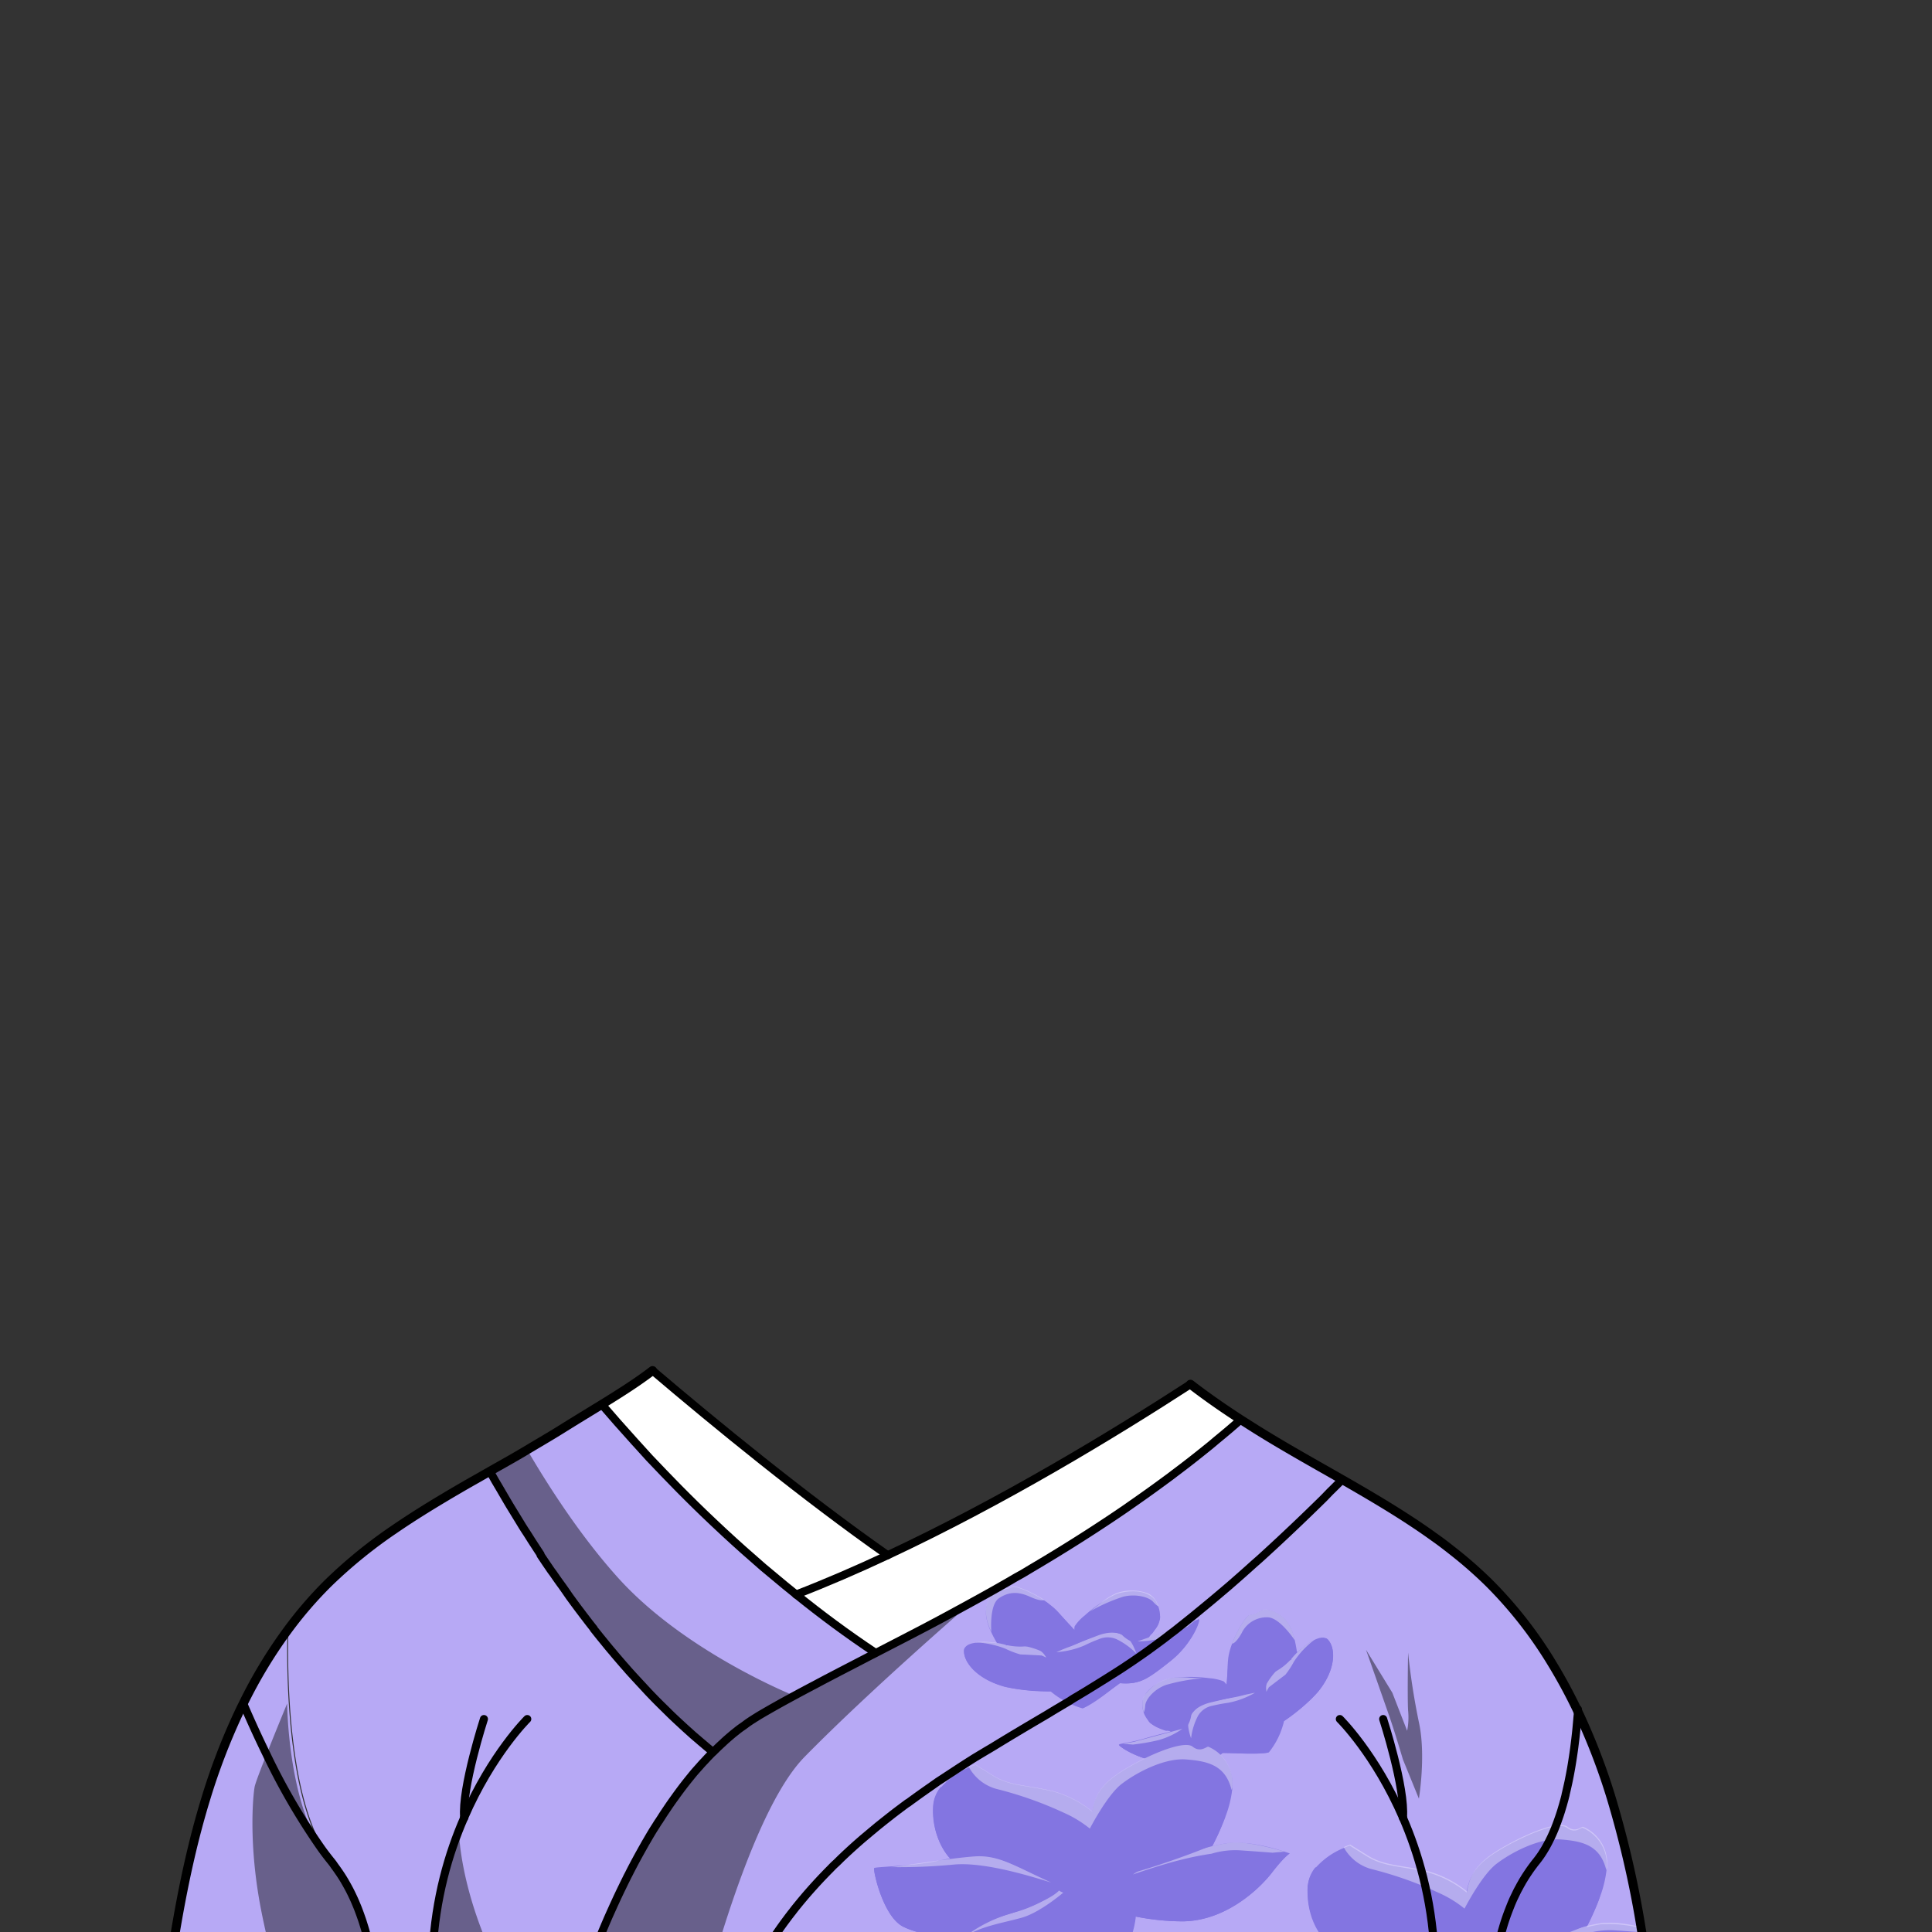 <svg xmlns="http://www.w3.org/2000/svg" viewBox="0 0 432 432">
  <rect x="0" y="0" width="432" height="432" fill="#333333" stroke="none"/>
  <defs>
    <style>.BUNTAI_TURTLE_OUTFIT_TURTLE_OUTFIT_27_cls-1{isolation:isolate;}.BUNTAI_TURTLE_OUTFIT_TURTLE_OUTFIT_27_cls-2,.BUNTAI_TURTLE_OUTFIT_TURTLE_OUTFIT_27_cls-6{fill:#fff;}.BUNTAI_TURTLE_OUTFIT_TURTLE_OUTFIT_27_cls-3{fill:#b7a9f5;}.BUNTAI_TURTLE_OUTFIT_TURTLE_OUTFIT_27_cls-4{opacity:0.64;}.BUNTAI_TURTLE_OUTFIT_TURTLE_OUTFIT_27_cls-5,.BUNTAI_TURTLE_OUTFIT_TURTLE_OUTFIT_27_cls-7{fill:#6557d6;}.BUNTAI_TURTLE_OUTFIT_TURTLE_OUTFIT_27_cls-6{opacity:0.51;}.BUNTAI_TURTLE_OUTFIT_TURTLE_OUTFIT_27_cls-7,.BUNTAI_TURTLE_OUTFIT_TURTLE_OUTFIT_27_cls-9{mix-blend-mode:multiply;}.BUNTAI_TURTLE_OUTFIT_TURTLE_OUTFIT_27_cls-10,.BUNTAI_TURTLE_OUTFIT_TURTLE_OUTFIT_27_cls-8{fill:none;stroke:#000;stroke-linecap:round;stroke-linejoin:round;}.BUNTAI_TURTLE_OUTFIT_TURTLE_OUTFIT_27_cls-8{stroke-width:1.8px;}.BUNTAI_TURTLE_OUTFIT_TURTLE_OUTFIT_27_cls-9{opacity:0.43;}.BUNTAI_TURTLE_OUTFIT_TURTLE_OUTFIT_27_cls-10{stroke-width:2px;}</style>
  </defs>
  <g class="BUNTAI_TURTLE_OUTFIT_TURTLE_OUTFIT_27_cls-1">
    <g id="outfit">
      <path class="BUNTAI_TURTLE_OUTFIT_TURTLE_OUTFIT_27_cls-2" d="M198.48,347.75c-6.8,3.19-13.67,6.16-20.48,8.8-1.67-1.34-3.32-2.69-4.93-4.05-.81-.67-1.61-1.35-2.4-2q-4.51-3.89-8.69-7.76l-1.42-1.33-1.16-1.09-2.1-2-1.86-1.81-1.82-1.8c-1.2-1.19-2.37-2.38-3.5-3.55-.57-.58-1.14-1.16-1.69-1.74l-1.64-1.72L145.2,326q-1.57-1.7-3-3.31l-.26-.28c-1.34-1.48-2.63-2.92-3.85-4.31s-2.38-2.74-3.48-4c4.24-2.62,8-5,11.36-7.58C159.92,318.36,179.8,334.66,198.48,347.75Z" />
      <path class="BUNTAI_TURTLE_OUTFIT_TURTLE_OUTFIT_27_cls-2" d="M277.31,317.35h0l-1,.88-1.49,1.28q-1.43,1.2-2.85,2.37c-.68.56-1.35,1.12-2,1.66q-3.65,3-7.34,5.72c-.68.52-1.37,1-2.06,1.54-3,2.25-6.08,4.41-9.12,6.5l-1.93,1.31q-4.26,2.86-8.48,5.53c-.89.57-1.78,1.12-2.66,1.67q-3.86,2.4-7.65,4.63l-2,1.2-1,.56c-.84.49-1.68,1-2.52,1.45l-2.59,1.48c-1.28.72-2.55,1.43-3.81,2.12l-2.34,1.29-2.32,1.26c-3.08,1.68-6.11,3.28-9.07,4.84l-3.28,1.7-1.14.59-1.82,1-2.9,1.5-.22.12h0c-6.19-4.12-12.09-8.49-17.66-13,6.81-2.64,13.68-5.61,20.48-8.8,25.78-12.06,50.64-27.16,67.7-38.23C269.59,312.15,273.33,314.76,277.31,317.35Z" />
      <path class="BUNTAI_TURTLE_OUTFIT_TURTLE_OUTFIT_27_cls-3" d="M90.7,463.93H35.61v-7.31c2.5-18.41,5-36.92,10.48-54.67a143.37,143.37,0,0,1,7.12-18.6c.38-.82.77-1.63,1.18-2.44a107.1,107.1,0,0,1,9.86-16.32c-.08,4.07-.07,9.8.31,16.06.06.91.12,1.84.2,2.78.18,2.35.42,4.75.74,7.14.33,2.58.75,5.15,1.26,7.65.28,1.3.57,2.58.9,3.83.21.81.43,1.61.67,2.39.34,1.12.7,2.2,1.09,3.25a37.53,37.53,0,0,0,1.74,4c.43.84.88,1.63,1.35,2.39A24.31,24.31,0,0,0,74,416.21c.26.32.51.64.74,1l.59.81.52.75c.39.57.76,1.14,1.1,1.72a2.75,2.75,0,0,1,.17.29l.27.47a1.71,1.71,0,0,1,.13.23c.18.31.34.62.51.93s.29.56.43.84.27.55.4.83.25.53.37.8.23.52.34.79.33.78.48,1.17.4,1.05.58,1.57c.12.34.24.68.35,1s.29.91.43,1.36l.33,1.13c.19.66.36,1.33.53,2s.31,1.26.45,1.89.33,1.43.47,2.15.26,1.28.38,1.92a0,0,0,0,1,0,0c0,.14.05.29.08.44.26,1.32.49,2.63.73,3.93.16.91.33,1.82.5,2.71.29,1.55.59,3.08.94,4.57.08.38.17.76.27,1.13l.15.61c.08.31.16.62.25.92.12.46.25.91.39,1.36s.26.87.41,1.29.38,1.11.6,1.66c.09.25.19.5.3.74l.12.28c.07.18.15.36.23.53h0a.05.05,0,0,0,0,0,.3.3,0,0,0,0,.1c.15.34.31.68.48,1,.07.14.14.29.22.43s.24.44.37.66a1,1,0,0,0,.14.24,1.68,1.68,0,0,0,.2.34s0,0,0,0a.3.3,0,0,0,.06.11l.18.3c.06.1.13.19.2.29h0a.41.41,0,0,0,0,.09s0,0,0,0l.08.13,0,.06h0Z" />
      <path class="BUNTAI_TURTLE_OUTFIT_TURTLE_OUTFIT_27_cls-3" d="M159.42,391.7a.08.08,0,0,1,0,0c-.33.33-.65.67-1,1s-.68.71-1,1.07-.66.73-1,1.1l-1,1.12c-.32.37-.64.76-.95,1.15-1.26,1.53-2.48,3.14-3.64,4.77-.56.77-1.1,1.54-1.62,2.32a1.63,1.63,0,0,0-.11.17q-.71,1-1.38,2.1a4.08,4.08,0,0,0-.28.44c-.23.35-.45.69-.66,1l-.64,1c-.49.81-1,1.63-1.45,2.44-.24.4-.48.81-.7,1.22a2.53,2.53,0,0,0-.13.22,1,1,0,0,1-.08.14c-.07.14-.15.27-.23.41l-.73,1.31-.71,1.33c-.47.88-.93,1.75-1.38,2.63l-.18.35c-.18.34-.35.69-.52,1s-.46.92-.68,1.38-.39.78-.57,1.17l-.71,1.49-.61,1.33c-.2.43-.4.87-.59,1.3-.4.88-.78,1.73-1.15,2.58-.18.43-.37.85-.54,1.27l-.46,1.08c-.15.36-.29.71-.44,1.06-.39.94-.76,1.86-1.12,2.77-.17.43-.34.85-.5,1.27-.33.84-.64,1.66-.94,2.46-.15.39-.3.79-.43,1.16h0q-.22.58-.42,1.14c-.14.37-.27.74-.4,1.1s-.26.72-.38,1.07a1.86,1.86,0,0,1-.1.25l-.28.84c-.09.25-.18.5-.26.75-.25.75-.48,1.45-.71,2.12-.08.23-.16.46-.23.69l-.32,1a2.25,2.25,0,0,0-.08.24l-.32,1c0,.16-.09.32-.14.47s0,.14-.07.2,0,.08,0,.12,0,.05,0,.07l0,.07c-.18.58-.33,1.09-.46,1.53l-.09.29-.43,1.53-.41,1.91s0,0,0,.06,0,.07,0,.11l-.73,3.39-.72,3.31a.25.25,0,0,0,0,.08.09.09,0,0,0,0,.05v0h-34l0-.06-.08-.13s0,0,0,0a.41.41,0,0,1,0-.09h0c-.07-.1-.14-.19-.2-.29a1.82,1.82,0,0,1-.15-.27l0,0a.3.3,0,0,1-.06-.11s0,0,0,0a3.79,3.79,0,0,1-.2-.34c0-.08-.1-.16-.14-.24s-.25-.44-.37-.66-.15-.29-.22-.43c-.17-.33-.33-.67-.48-1l-.07-.15h0c-.08-.17-.16-.35-.23-.53l-.12-.28c-.11-.24-.21-.49-.3-.74-.22-.55-.42-1.1-.6-1.66-.08-.22-.15-.45-.22-.68s-.13-.41-.19-.61c-.14-.45-.27-.9-.39-1.36-.09-.3-.17-.61-.25-.92l-.15-.61c-.1-.37-.19-.75-.27-1.13-.35-1.49-.65-3-.94-4.57-.17-.89-.34-1.8-.5-2.71-.24-1.3-.47-2.61-.73-3.93,0-.15-.05-.3-.08-.44a0,0,0,0,0,0,0c-.12-.64-.25-1.28-.38-1.92s-.3-1.43-.47-2.15-.29-1.26-.45-1.89-.34-1.33-.53-2l-.33-1.13c-.14-.45-.28-.91-.43-1.36s-.23-.68-.35-1c-.18-.52-.38-1.05-.58-1.57s-.31-.78-.48-1.17-.22-.53-.34-.79-.24-.53-.37-.8-.26-.55-.4-.83-.28-.56-.43-.84-.33-.62-.51-.93a1.71,1.71,0,0,0-.13-.23l-.27-.47a2.75,2.75,0,0,0-.17-.29c-.34-.58-.71-1.15-1.1-1.72l-.52-.75c-.18-.27-.38-.54-.59-.81s-.48-.64-.74-1a24.31,24.31,0,0,1-1.51-2.12c-.47-.76-.92-1.55-1.35-2.39-.32-.62-.62-1.28-.91-1.94s-.57-1.36-.83-2.07c-.39-1.05-.75-2.13-1.09-3.25-.24-.78-.46-1.58-.67-2.39-.33-1.25-.62-2.53-.9-3.83-.51-2.5-.93-5.07-1.26-7.65-.32-2.39-.56-4.79-.74-7.14-.08-.94-.14-1.87-.2-2.78-.38-6.26-.39-12-.31-16.06A89,89,0,0,1,73.37,354,107.93,107.93,0,0,1,88.26,341.9c3.38-2.32,6.86-4.5,10.39-6.62q3.76-2.26,7.6-4.43l3.3-1.88c.38.69.77,1.39,1.18,2.11l1,1.69c.72,1.24,1.47,2.53,2.25,3.84l2,3.27c.51.83,1,1.66,1.56,2.5s1.07,1.69,1.63,2.55,1.11,1.71,1.69,2.58c0,0,0,.05,0,.08a.18.18,0,0,1,0,.07l.06.09.09.14c.55.82,1.11,1.66,1.68,2.48.31.47.63.93,1,1.41.64.93,1.3,1.88,2,2.82.33.47.67.95,1,1.43l1,1.42c.77,1.06,1.56,2.13,2.38,3.2.27.37.55.73.84,1.1.59.79,1.21,1.58,1.84,2.37a.23.23,0,0,0,0,.07l1.49,1.87.92,1.12c.45.56.91,1.12,1.37,1.67l.43.5c.47.57.95,1.14,1.43,1.69a.64.64,0,0,0,.13.15c.44.52.9,1.05,1.36,1.56l.62.72c1.47,1.64,3,3.26,4.47,4.86.57.59,1.13,1.18,1.71,1.77l1,1,1.73,1.7.36.36c.7.68,1.41,1.35,2.12,2l.28.26c.6.56,1.21,1.12,1.83,1.67l1,.9,1.17,1c.35.3.69.6,1.05.89C158,390.52,158.7,391.11,159.42,391.7Z" />
      <path class="BUNTAI_TURTLE_OUTFIT_TURTLE_OUTFIT_27_cls-3" d="M195.67,369.52l-1,.5c-1.21.64-2.44,1.27-3.67,1.91l-3.23,1.67-3.14,1.64-1.53.81c-1,.53-2,1.06-3,1.59l-1.46.78c-.86.46-1.71.91-2.53,1.37q-3.12,1.71-5.94,3.36l-1.15.71q-.28.17-.57.36h0c-.33.2-.65.43-1,.65l-.17.11c-.43.3-.87.61-1.29.94s-.9.67-1.33,1a3.65,3.65,0,0,0-.31.24.08.08,0,0,0,0,0c-.24.19-.48.38-.71.58l-.27.23c-.21.18-.43.36-.65.56l-.48.42-.17.16-.15.13-.1.09h0l-.24.23-.08.07c-.65.59-1.29,1.21-1.93,1.85h0l-.13.12c-.72-.59-1.44-1.18-2.14-1.79-.36-.29-.7-.59-1.05-.89l-1.17-1-1-.9c-.62-.55-1.23-1.11-1.83-1.67l-.28-.26c-.71-.67-1.42-1.34-2.12-2l-.36-.36-1.73-1.7-1-1c-.58-.59-1.14-1.18-1.71-1.77-1.52-1.6-3-3.22-4.47-4.86l-.62-.72c-.46-.51-.92-1-1.36-1.56a.64.64,0,0,1-.13-.15c-.48-.55-1-1.12-1.43-1.69l-.43-.5c-.46-.55-.92-1.11-1.37-1.67l-.92-1.12-1.49-1.87a.23.23,0,0,1,0-.07c-.62-.79-1.24-1.58-1.84-2.37-.29-.37-.57-.73-.84-1.1-.82-1.07-1.61-2.14-2.38-3.2l-1-1.42c-.35-.48-.69-1-1-1.43-.68-.94-1.34-1.89-2-2.82-.33-.48-.65-.94-1-1.41-.57-.82-1.13-1.66-1.68-2.48l-.09-.14-.06-.09a.18.18,0,0,0,0-.07s0,0,0-.08c-.58-.87-1.14-1.73-1.69-2.58s-1.1-1.71-1.63-2.55-1-1.67-1.56-2.5l-2-3.27c-.78-1.31-1.53-2.6-2.25-3.84l-1-1.69c-.41-.72-.8-1.42-1.18-2.11l.17-.1c2.68-1.52,5.35-3,8-4.59s5.3-3.12,7.89-4.74c3.2-2,6.17-3.8,8.94-5.5q1.65,1.93,3.48,4t3.85,4.31l.26.28c1,1.08,2,2.18,3,3.31.51.55,1,1.12,1.59,1.69s1.07,1.14,1.64,1.72,1.11,1.16,1.69,1.74c1.13,1.17,2.3,2.36,3.5,3.55.6.6,1.2,1.2,1.82,1.8l1.86,1.81,2.1,2,1.16,1.09,1.42,1.33q4.17,3.87,8.69,7.76c.79.68,1.59,1.36,2.4,2,1.61,1.36,3.26,2.71,4.93,4.05,5.57,4.47,11.47,8.84,17.66,13Z" />
      <path class="BUNTAI_TURTLE_OUTFIT_TURTLE_OUTFIT_27_cls-3" d="M300.12,330.85l-1.06,1.06c-.53.53-1.07,1.07-1.62,1.6L296,335c-4.22,4.15-8.76,8.49-13.49,12.8-.65.6-1.31,1.19-2,1.78-1.91,1.73-3.86,3.45-5.81,5.14l-2.36,2c-1.48,1.26-3,2.5-4.46,3.7-.58.48-1.15.95-1.73,1.41s-1.41,1.14-2.12,1.69l-.25.2h0c-.61.49-1.23,1-1.85,1.44l-.71.53,0,0c-.93.72-1.85,1.41-2.77,2.08l-1.85,1.35c-.92.66-1.84,1.3-2.75,1.92-.69.48-1.37.94-2.06,1.39h0l-.94.63q-1.89,1.22-3.86,2.45t-4,2.48h0a0,0,0,0,1,0,0h0l-1.16.7-1.16.7h0c-.53.3-1.06.63-1.6,1l-.26.15-1.42.84c-.47.29-.95.57-1.43.85l-.51.31-1.65,1c-3.88,2.28-7.86,4.64-11.88,7.11l-1.69,1L218,393q-2.26,1.42-4.53,2.91l-2.21,1.45-1.53,1L208,399.58q-2.53,1.74-5,3.58l-.06,0c-1.13.82-2.24,1.67-3.35,2.52-.55.42-1.1.86-1.65,1.3l-1.64,1.31-1.61,1.34c-.54.45-1.08.9-1.61,1.37l-.14.12q-2.32,2-4.55,4.12c-.51.48-1,1-1.51,1.46s-.76.74-1.13,1.12c-.75.75-1.48,1.51-2.2,2.27-.36.39-.73.78-1.08,1.17q-1.44,1.57-2.82,3.21c-.45.53-.89,1.07-1.33,1.61s-.76.95-1.12,1.43c-.15.18-.3.36-.43.55-.3.37-.58.76-.87,1.15l-.28.37c-.4.53-.79,1.07-1.16,1.61s-.81,1.18-1.21,1.77-.79,1.19-1.17,1.79-.77,1.22-1.14,1.84-.72,1.21-1.06,1.82a.54.54,0,0,0-.1.16c-.31.55-.62,1.11-.92,1.67a2.19,2.19,0,0,0-.16.3c-.25.45-.49.91-.71,1.36-.13.25-.26.5-.38.75-.24.47-.48.94-.69,1.42a2.39,2.39,0,0,0-.13.28c-.31.64-.61,1.29-.89,2-.66,1.49-1.28,3-1.84,4.55-.2.5-.37,1-.55,1.5l-.24.71c-.18.5-.35,1-.51,1.53s-.35,1.1-.5,1.66c-.13.39-.25.79-.36,1.19s-.24.88-.35,1.32c-.07.23-.13.46-.19.7-.12.48-.24,1-.35,1.46-.23,1-.45,2-.65,3H124.65v0a.09.09,0,0,1,0-.05.25.25,0,0,1,0-.08l.72-3.31.73-3.39s0-.07,0-.11,0,0,0-.06l.41-1.91.43-1.53.09-.29c.13-.44.28-1,.46-1.53l0-.07a.25.25,0,0,1,0-.07l0-.12c0-.06.05-.13.07-.2s.1-.31.14-.47l.32-1a2.25,2.25,0,0,1,.08-.24l.32-1c.07-.23.15-.46.23-.69s.14-.45.22-.68c.16-.46.32-.94.49-1.44.08-.25.17-.5.26-.75L130,444l.48-1.32c.13-.36.26-.73.4-1.1s.27-.75.42-1.14h0c.13-.37.28-.77.43-1.16.3-.8.61-1.62.94-2.46.16-.42.33-.84.5-1.27.36-.91.73-1.83,1.12-2.77.15-.35.29-.7.44-1.06l.46-1.08c.17-.42.36-.84.54-1.27.37-.85.75-1.7,1.15-2.58.19-.43.39-.87.59-1.3l.61-1.33.71-1.49c.19-.39.38-.77.57-1.17s.45-.92.68-1.38c.11-.23.22-.46.34-.69l.18-.34.18-.35c.28-.55.56-1.1.85-1.65.4-.77.82-1.54,1.24-2.31l.73-1.31c.08-.14.16-.27.23-.41a1,1,0,0,0,.08-.14,2.53,2.53,0,0,0,.13-.22c.22-.41.46-.82.7-1.22.47-.81,1-1.63,1.45-2.44l.64-1c.21-.35.43-.69.66-1a4.08,4.08,0,0,1,.28-.44q.67-1.07,1.38-2.1a1.63,1.63,0,0,1,.11-.17c.52-.78,1.06-1.55,1.62-2.32,1.16-1.63,2.38-3.24,3.64-4.77.31-.39.63-.78.95-1.15l1-1.12c.32-.37.65-.74,1-1.1s.66-.72,1-1.07.64-.68,1-1a.08.08,0,0,0,0,0l.13-.12h0c.64-.64,1.28-1.26,1.93-1.85l.08-.07.24-.23.1-.1.15-.13.17-.16.48-.42c.22-.2.44-.38.65-.56l.27-.23c.23-.2.47-.39.71-.58a.08.08,0,0,1,0,0,3.65,3.65,0,0,1,.31-.24c.43-.36.88-.7,1.33-1s.86-.63,1.29-.94l.17-.11c.33-.22.65-.45,1-.65h0q.28-.2.57-.36l1.15-.71q2.82-1.65,5.94-3.36l2.53-1.37,1.46-.78c1-.53,2-1.06,3-1.59l1.53-.81,3.14-1.64,3.23-1.67c1.23-.64,2.46-1.27,3.67-1.91l1-.5.22-.12,2.9-1.5,1.82-1,1.14-.59,3.28-1.7c3-1.56,6-3.16,9.07-4.84l2.32-1.26,2.34-1.29c1.26-.69,2.53-1.4,3.81-2.12l2.59-1.48c.84-.47,1.68-1,2.52-1.45l1-.56,2-1.2q3.8-2.24,7.65-4.63c.88-.55,1.77-1.1,2.66-1.67q4.23-2.67,8.48-5.53l1.93-1.31c3-2.09,6.09-4.25,9.12-6.5.69-.51,1.38-1,2.06-1.54q3.69-2.76,7.34-5.72c.68-.54,1.35-1.1,2-1.66q1.43-1.17,2.85-2.37l1.49-1.28,1-.88,3.43,2.18C287.06,323.49,293.62,327.14,300.12,330.85Z" />
      <path class="BUNTAI_TURTLE_OUTFIT_TURTLE_OUTFIT_27_cls-3" d="M370.87,463.93H326.79c.25-.37.48-.75.71-1.14a7.69,7.69,0,0,0,.39-.69c.1-.16.18-.32.27-.49l.15-.29c.19-.37.37-.74.54-1.12s.32-.71.46-1.07.2-.49.29-.73c.24-.61.46-1.22.66-1.85.12-.33.23-.67.32-1s.19-.62.28-.94.18-.61.25-.93c.19-.66.35-1.34.5-2s.31-1.36.45-2c.29-1.38.56-2.79.82-4.22,0,0,0-.08,0-.12s.07-.39.11-.58c.07-.41.14-.82.22-1.23.36-2,.73-4,1.16-6.07.13-.62.27-1.24.41-1.85s.23-1,.35-1.46.25-1,.38-1.45.19-.72.3-1.08c.36-1.27.77-2.54,1.24-3.8h0q.35-1,.75-1.92c.07-.18.15-.35.22-.52l0,0q.18-.44.39-.87c.22-.48.45-1,.7-1.45s.41-.78.62-1.16.25-.47.39-.7.3-.54.47-.8c.33-.56.69-1.11,1.06-1.65s.76-1.09,1.17-1.63c.19-.26.39-.51.6-.77.43-.54.85-1.11,1.25-1.72.18-.28.37-.58.55-.88s.34-.57.5-.87.39-.71.57-1.08l.06-.12.06-.13c.13-.26.26-.51.38-.78.37-.79.72-1.62,1.05-2.47.21-.54.41-1.09.6-1.66s.34-1,.5-1.51c.11-.35.22-.71.32-1.07s.16-.53.23-.81c.17-.58.32-1.16.47-1.76a.64.64,0,0,0,0-.07c.14-.57.28-1.15.4-1.73s.2-.88.29-1.33c.15-.72.29-1.43.42-2.16l.15-.83c.1-.59.2-1.19.29-1.79.14-.89.27-1.78.39-2.68l.24-1.93c.09-.8.18-1.6.26-2.41s.15-1.57.21-2.35c0-.43.07-.87.1-1.31a1.09,1.09,0,0,0,0-.18,2.8,2.8,0,0,0,0-.4c0,.14,0,.28,0,.41A143.3,143.3,0,0,1,360.27,402a228.61,228.61,0,0,1,6.66,28.83.07.07,0,0,1,0,.05l.21,1.24c0,.2.07.41.11.61l.69,4.25h0q.42,2.76.83,5.53c.69,4.71,1.33,9.44,2,14.15Z" />
      <path class="BUNTAI_TURTLE_OUTFIT_TURTLE_OUTFIT_27_cls-3" d="M352.82,382.18c0,.14,0,.28,0,.41s0,.12,0,.17c0,.44-.06.88-.1,1.31-.06.78-.14,1.57-.21,2.35s-.17,1.61-.26,2.41l-.24,1.93c-.12.9-.25,1.79-.39,2.68-.09.6-.19,1.2-.29,1.79l-.15.83c-.05.28-.1.55-.16.82-.08.45-.17.9-.26,1.34s-.19.89-.29,1.33-.27,1.16-.4,1.73a.64.64,0,0,1,0,.07c-.15.59-.31,1.18-.47,1.76-.07.28-.15.55-.23.81s-.21.72-.32,1.07c-.16.51-.33,1-.5,1.51s-.39,1.12-.6,1.66c-.33.85-.68,1.68-1.05,2.47-.11.26-.24.52-.36.77h0l-.08.13-.06.12q-.27.55-.57,1.08c-.16.3-.33.59-.5.87s-.37.6-.55.88c-.4.61-.82,1.18-1.25,1.72-.21.26-.41.51-.6.77-.41.54-.8,1.08-1.17,1.63s-.73,1.09-1.06,1.65c-.17.26-.32.53-.47.8s-.27.46-.39.7-.42.77-.62,1.16-.48,1-.7,1.45q-.21.44-.39.87l0,0c-.07.17-.15.34-.22.52q-.4,1-.75,1.92h0c-.47,1.26-.88,2.53-1.24,3.8q-.16.54-.3,1.08c-.13.48-.26,1-.38,1.45s-.24,1-.35,1.46-.29,1.24-.41,1.85c-.43,2-.8,4.07-1.16,6.07l-.15.78c0,.15-.05.3-.08.45s-.07.39-.11.58,0,.09,0,.12c-.26,1.42-.53,2.83-.81,4.22-.14.69-.29,1.37-.45,2s-.33,1.35-.5,2c-.07.32-.16.62-.25.93s-.18.63-.28.94-.2.68-.32,1c-.2.63-.42,1.24-.66,1.85-.09.24-.19.49-.29.73s-.3.72-.46,1.07l-.3.64-.24.48-.15.29c-.09.17-.17.33-.27.49a7.69,7.69,0,0,1-.39.69c-.23.39-.46.77-.71,1.14H160.3c.2-1,.42-2,.65-3,.11-.49.23-1,.35-1.46.06-.24.12-.47.19-.7.11-.44.23-.88.35-1.32s.23-.8.36-1.19c.15-.56.32-1.11.5-1.66s.33-1,.51-1.53l.24-.71c.18-.5.35-1,.55-1.5.56-1.54,1.18-3.06,1.84-4.55.29-.66.58-1.31.89-2a2.39,2.39,0,0,1,.13-.28c.22-.48.46-.95.69-1.42.12-.25.25-.5.38-.75.23-.45.46-.91.71-1.36a2.19,2.19,0,0,1,.16-.3c.3-.56.61-1.12.92-1.67a.86.86,0,0,1,.1-.16c.34-.61.69-1.22,1.06-1.82s.75-1.23,1.14-1.84.77-1.2,1.17-1.79.8-1.19,1.21-1.77.77-1.08,1.16-1.61l.28-.37c.29-.39.57-.78.87-1.15.13-.19.28-.37.43-.55.36-.48.74-.95,1.12-1.43s.88-1.08,1.33-1.61q1.38-1.63,2.82-3.21c.35-.39.72-.78,1.08-1.17.72-.76,1.45-1.52,2.2-2.27.37-.38.75-.75,1.13-1.12s1-1,1.51-1.46q2.22-2.12,4.55-4.12l.14-.12,1.61-1.37,1.61-1.34,1.64-1.31,1.65-1.3c1.11-.85,2.23-1.69,3.35-2.52l.06,0q2.49-1.83,5-3.58l1.71-1.18,1.53-1,2.21-1.45q2.27-1.49,4.53-2.91l2.11-1.32,1.69-1c4-2.47,8-4.83,11.88-7.11l1.65-1,.51-.31c.48-.28,1-.56,1.43-.85l1.42-.84.26-.15c.54-.32,1.07-.65,1.6-1h0l1.16-.7,1.16-.7h0a0,0,0,0,0,0,0h0q2.06-1.25,4-2.48t3.86-2.45l.94-.63h0c.69-.45,1.37-.91,2.06-1.39.91-.62,1.83-1.26,2.75-1.92l1.85-1.35c.92-.67,1.84-1.36,2.77-2.08l0,0h0l0,0c.21-.18.43-.35.65-.51.62-.47,1.24-.95,1.85-1.44h0l.25-.2c.71-.55,1.42-1.12,2.12-1.69s1.15-.92,1.73-1.41c1.5-1.2,3-2.44,4.46-3.7l2.36-2c1.95-1.69,3.9-3.41,5.81-5.14.66-.59,1.32-1.18,2-1.78,4.73-4.31,9.27-8.65,13.49-12.8l1.49-1.48c.55-.53,1.09-1.07,1.62-1.6l1.06-1.06c5.35,3.07,10.67,6.18,15.77,9.56q2.16,1.43,4.28,2.94l.81.58c1.31.94,2.59,1.91,3.86,2.92A95.08,95.08,0,0,1,333,354a94.09,94.09,0,0,1,13.94,17.73,116.47,116.47,0,0,1,5.86,10.84A2.8,2.8,0,0,0,352.82,382.18Z" />
      <g class="BUNTAI_TURTLE_OUTFIT_TURTLE_OUTFIT_27_cls-4">
        <path class="BUNTAI_TURTLE_OUTFIT_TURTLE_OUTFIT_27_cls-5" d="M261.8,371.35c-4.83,3.87-6.29,4.66-8.78,5a12.3,12.3,0,0,1-2.79,0c-1.32,1.13-5.32,4.44-8.14,5.66a19.33,19.33,0,0,1-7.15-3.8,46.15,46.15,0,0,1-10.13-1c-6.25-1.64-9.41-5.5-9.24-8.16a1.54,1.54,0,0,1,.14-.53c1-2,6.95-1.1,6.95-1.1l.25-.07c-.38-.64-.83-1.46-1.24-2.34a11.46,11.46,0,0,1-1.23-4.22c-.06-3.06,2-5.27,3.18-5.37a5.42,5.42,0,0,0,2.66-.57c.53-.33,4.14,1,7.19,3,.47.31.93.63,1.36,1a12.42,12.42,0,0,1,1.79,1.63,38.7,38.7,0,0,1,3.84,4.91,2.82,2.82,0,0,1-.16-1.76,10.25,10.25,0,0,1,2.19-2.36h0a32.16,32.16,0,0,1,6.26-4.42h0a7,7,0,0,1,1.52-.61c3.28-.88,6.86-.4,8.18,1.84s1.23,4.72-.18,6.28a14.74,14.74,0,0,0-1.39,1.82c1.58-.59,3.46-1.27,5.2-1.83,4.1-1.29,5.59-2.34,6-2.2S266.64,367.49,261.8,371.35Z" />
        <path class="BUNTAI_TURTLE_OUTFIT_TURTLE_OUTFIT_27_cls-6" d="M233.47,357.73s-.51.51-3.16-.69-4.73-1.15-6.94.33-1.7,7.53-1.7,7.53a11.46,11.46,0,0,1-1.23-4.22c-.06-3.06,2-5.27,3.18-5.37a5.42,5.42,0,0,0,2.66-.57C226.81,354.41,230.42,355.76,233.47,357.73Z" />
        <path class="BUNTAI_TURTLE_OUTFIT_TURTLE_OUTFIT_27_cls-6" d="M243.69,360.33a39.15,39.15,0,0,1,7.52-3.32c2.89-.69,5.73.15,6.62,1.15s1.22,1,1.22,1-.79-2.44-2.74-3a10.32,10.32,0,0,0-6.76.11,16.18,16.18,0,0,0-3.6,2.32Z" />
        <path class="BUNTAI_TURTLE_OUTFIT_TURTLE_OUTFIT_27_cls-6" d="M236.21,369.43a19.12,19.12,0,0,0,6.31-1.52,31.64,31.64,0,0,1,3.16-1.37,4.93,4.93,0,0,1,4,0,15.69,15.69,0,0,1,4.42,3.21s-1.05-3.35-2.64-4a7.23,7.23,0,0,0-6.48,0c-3.23,1.34-4.64,2.06-5.88,2.49S236.21,369.43,236.21,369.43Z" />
        <path class="BUNTAI_TURTLE_OUTFIT_TURTLE_OUTFIT_27_cls-6" d="M218,367.23a21.08,21.08,0,0,1,6.77,1.41,20.13,20.13,0,0,0,3.36,1.29l4.78.24,1.06.47-.5-.74s-1.63-2-3.51-1.84a13.94,13.94,0,0,1-5.62-.41A18.51,18.51,0,0,0,218,367.23Z" />
        <path class="BUNTAI_TURTLE_OUTFIT_TURTLE_OUTFIT_27_cls-6" d="M265,363.32,254.37,367a18,18,0,0,0,5.9-.9,46.41,46.41,0,0,0,5.26-2.38l1.63-1.33Z" />
        <path class="BUNTAI_TURTLE_OUTFIT_TURTLE_OUTFIT_27_cls-7" d="M261.8,371.35c-4.83,3.87-6.29,4.66-8.78,5a14.59,14.59,0,0,1-5.05-.46h0a43.89,43.89,0,0,1-5,2.17,10.89,10.89,0,0,1-2.25,0l-.06,0c-2.71.14-10.71.41-15.86-.92-6.25-1.64-9.41-5.5-9.24-8.16a1.54,1.54,0,0,1,.14-.53A28.49,28.49,0,0,1,218,371.1a10.52,10.52,0,0,0,3.72,2.89,22.74,22.74,0,0,1-2.41-2.76c-.7-1.07,2.48.48,2.48.48a9.89,9.89,0,0,0,6.8,2.44,14.39,14.39,0,0,0,6.71-1.55l.36-.72a21.48,21.48,0,0,1,2.16.26,13,13,0,0,1,4.38.51c1.75.73,3.51-1.52,6.18-1.7s2.41,2,4.07,1.5c2.23,0,7.43-2.51,9.24-4.09S268,362,268,362C268.4,362.12,266.64,367.49,261.8,371.35Z" />
        <path class="BUNTAI_TURTLE_OUTFIT_TURTLE_OUTFIT_27_cls-7" d="M259.19,360.77a33.4,33.4,0,0,1-3.52,2.69,36.32,36.32,0,0,1-3.27,1.74c-.11,0-2.52-1.41-3.34-1.33s-2.73.52-2.73.52l-3.05.53a4.11,4.11,0,0,1-1.23-.15,4.39,4.39,0,0,0-1.39-.07l-.51-.37s-1.82-2-3.19-3.39a23.36,23.36,0,0,0-3.37-2.92,53.3,53.3,0,0,1,3.62,4.64c-2.69-1.34-7.48-4.06-8.75-3.64s.06,3.42-.83,4.69a9.28,9.28,0,0,1-2.44,2.14c-.06.08-.25,2.08-.25,2.08s4.06-.85,9.34,2l11.38-4.29c1.77-.65,4.24-.92,5.29,0a6.72,6.72,0,0,0,2.39,1.54,32.6,32.6,0,0,0,4.24-1.85,10.06,10.06,0,0,0,1.78-3.3A1.7,1.7,0,0,0,259.19,360.77Z" />
        <path class="BUNTAI_TURTLE_OUTFIT_TURTLE_OUTFIT_27_cls-7" d="M248.77,375.9a37.25,37.25,0,0,1-5.15,3,7.14,7.14,0,0,1-2.93.53L237,379.4s4.64,2.64,5.37,2.4,4.72-3.05,6.28-4.14,2.07-1.5,2.07-1.5Z" />
        <path class="BUNTAI_TURTLE_OUTFIT_TURTLE_OUTFIT_27_cls-5" d="M261.14,394.21c6.34.46,8,.29,10.21-.86a11.27,11.27,0,0,0,2.23-1.56c1.78.18,7.09.64,10.13.06a17.47,17.47,0,0,0,3.4-7,42.13,42.13,0,0,0,7.52-6.45c4-4.79,4.17-9.65,2.36-11.71a1.28,1.28,0,0,0-.44-.34c-2.06-1.06-6.31,2.95-6.31,2.95l-.25.08c-.1-.72-.25-1.63-.47-2.57a11.42,11.42,0,0,0-1.65-4.1c-1.86-2.51-4.91-3.16-5.93-2.58a5.36,5.36,0,0,1-2.51,1c-.64,0-2.7,3.12-3.93,6.39-.19.51-.36,1-.5,1.53a11.3,11.3,0,0,0-.42,2.31,36.26,36.26,0,0,0,0,6.1,2.94,2.94,0,0,0-1-1.52,11.54,11.54,0,0,0-3.25-.7h0a34.26,34.26,0,0,0-7.83-.1h0a7.16,7.16,0,0,0-1.61.35c-3.21,1.11-5.8,3.47-5.46,6a5.64,5.64,0,0,0,4.09,5,16.49,16.49,0,0,1,2.26.7c-1.65.4-3.59.89-5.35,1.4-4.12,1.23-6,1.2-6.2,1.52S254.81,393.76,261.14,394.21Z" />
        <path class="BUNTAI_TURTLE_OUTFIT_TURTLE_OUTFIT_27_cls-6" d="M275.5,367.52s.72.13,2.11-2.3a6.18,6.18,0,0,1,5.82-3.58c2.71,0,6.09,5.15,6.09,5.15a11.42,11.42,0,0,0-1.65-4.1c-1.86-2.51-4.91-3.16-5.93-2.58a5.36,5.36,0,0,1-2.51,1C278.79,361.15,276.73,364.25,275.5,367.52Z" />
        <path class="BUNTAI_TURTLE_OUTFIT_TURTLE_OUTFIT_27_cls-6" d="M268.87,375.28a40.45,40.45,0,0,0-8.16,1.48c-2.77,1-4.54,3.29-4.63,4.6s-.34,1.5-.34,1.5-.89-2.41.32-3.95a9.75,9.75,0,0,1,5.54-3.66,17.54,17.54,0,0,1,4.36-.12Z" />
        <path class="BUNTAI_TURTLE_OUTFIT_TURTLE_OUTFIT_27_cls-6" d="M280.62,378.5a18.94,18.94,0,0,1-6.05,2.26,33.48,33.48,0,0,0-3.42.64,4.73,4.73,0,0,0-3.26,2.25,14.45,14.45,0,0,0-1.56,5.05s-1.24-3.29-.35-4.67a6.8,6.8,0,0,1,5.22-3.61c3.45-.7,5.05-.9,6.32-1.24S280.62,378.5,280.62,378.5Z" />
        <path class="BUNTAI_TURTLE_OUTFIT_TURTLE_OUTFIT_27_cls-6" d="M293.92,366.66a19.53,19.53,0,0,0-4.59,4.88,19.06,19.06,0,0,1-1.89,2.91l-3.72,2.83-.56,1-.07-.87s.07-2.52,1.69-3.43a13,13,0,0,0,4.29-3.44A17.05,17.05,0,0,1,293.92,366.66Z" />
        <path class="BUNTAI_TURTLE_OUTFIT_TURTLE_OUTFIT_27_cls-6" d="M253.56,389.47l10.84-2.91a17.36,17.36,0,0,1-5.33,2.53,46.29,46.29,0,0,1-5.75,1l-2.15-.16Z" />
        <path class="BUNTAI_TURTLE_OUTFIT_TURTLE_OUTFIT_27_cls-7" d="M261.14,394.21c6.34.46,8,.29,10.21-.86a13.46,13.46,0,0,0,3.79-3.16h0a45.68,45.68,0,0,0,5.39-1,10.51,10.51,0,0,0,1.84-1.21.26.26,0,0,1,0-.07c2.28-1.38,8.92-5.59,12.23-9.52,4-4.79,4.17-9.65,2.36-11.71a1.28,1.28,0,0,0-.44-.34,26.08,26.08,0,0,0-.2,3.46,9.5,9.5,0,0,1-1.2,4.39,21.34,21.34,0,0,0,.22-3.57c-.11-1.24-1.7,1.77-1.7,1.77a8.88,8.88,0,0,1-4,5.73,14.34,14.34,0,0,1-6.4,2.47l-.74-.39s-1.59,1.32-1.59,1.4a12.28,12.28,0,0,0-3.21,2.84c-1,1.56-3.8.72-6.06,2.05s-.7,2.94-2.35,3.47c-1.82,1.21-7.58,2.08-10,1.81s-9.11-1.67-9.11-1.67C250,390.41,254.81,393.76,261.14,394.21Z" />
        <path class="BUNTAI_TURTLE_OUTFIT_TURTLE_OUTFIT_27_cls-7" d="M256.62,384.22a37.35,37.35,0,0,0,4.53.23c1.6-.1,3.63-.38,3.74-.41s1.15-2.53,1.86-2.93,2.53-1.09,2.53-1.09l2.8-1.25a3.82,3.82,0,0,0,.9-.81c.16-.32,1.08-.82,1.08-.82l.18-.59s.22-2.61.45-4.5a21.56,21.56,0,0,1,.89-4.23,50.89,50.89,0,0,0,0,5.76c1.33-2.58,3.5-7.42,4.78-7.79s2.1,2.8,3.62,3.33a9.92,9.92,0,0,0,3.31.38c.1,0,1.51,1.54,1.51,1.54s-3.81,1.56-6.28,6.81c-4.94,1.18-10,2.39-11.88,2.84s-4,1.6-4.29,2.91a6.15,6.15,0,0,1-1,2.56,30.86,30.86,0,0,1-4.59.86,11.37,11.37,0,0,1-3.51-1.69A1.72,1.72,0,0,1,256.62,384.22Z" />
        <path class="BUNTAI_TURTLE_OUTFIT_TURTLE_OUTFIT_27_cls-7" d="M274.53,390.67a39,39,0,0,0,6.06-.4,7,7,0,0,0,2.7-1.19L286.2,387s-2.1,4.7-2.83,4.91-5.73.15-7.68.13-2.61-.06-2.61-.06Z" />
        <path class="BUNTAI_TURTLE_OUTFIT_TURTLE_OUTFIT_27_cls-5" d="M288.39,414.43s-1.18.67-3.95,4.26-10.32,10.88-20.07,10.93a53,53,0,0,1-10.4-1.07c-.77,7.35-5.71,13.63-11.66,18.2-.7-.2-3.54-5.91-4.74-8.39a7.42,7.42,0,0,1-4.6,1.38c-6-.71-12.74-1.77-23,2.4v0a19.87,19.87,0,0,1,4.69-8.29l-.12,0c-3.45-.46-9.57-1.46-12.67-3.07-4.47-2.33-6.74-12.77-6.37-13.08s8.13-.38,13.65-1.5c1.1-.22,2.2-.45,3.27-.63l-.15-.17c-2.6-3-3.75-7.25-3.58-11.43a7.35,7.35,0,0,1,1.73-4.32h0a16.76,16.76,0,0,1,6.23-4.44h0c.87-.39,1.46-.58,1.46-.58l3.82,2.38c3.81,2.41,7.45,2.13,13.43,3.54a24,24,0,0,1,8.87,4.56c.76-4.79,3.35-7.25,8.74-10.28s12-5.56,13.71-4.19,3.05,0,3.48,0a8.86,8.86,0,0,1,5.41,8.79,2.64,2.64,0,0,1,0,.28,24.81,24.81,0,0,1-1.55,6.48,54,54,0,0,1-2.83,6.4l-.12.23c1-.26,1.93-.45,2.79-.6C279.73,411.19,288.39,414.43,288.39,414.43Z" />
        <path class="BUNTAI_TURTLE_OUTFIT_TURTLE_OUTFIT_27_cls-6" d="M275.57,399.38a2.64,2.64,0,0,1,0,.28c-.05.19-.12.39-.19.58-1.35-5.51-5.24-6.44-10.16-6.82s-11.22,3-14.46,5.51-7.07,9.95-7.07,9.95a25.66,25.66,0,0,0-5.76-3.52A84.24,84.24,0,0,0,222.78,400a10,10,0,0,1-6.13-4.87c.87-.39,1.46-.58,1.46-.58l3.82,2.38c3.81,2.41,7.45,2.13,13.43,3.54a24,24,0,0,1,8.87,4.56c.76-4.79,3.35-7.25,8.74-10.28s12-5.56,13.71-4.19,3.05,0,3.48,0A8.86,8.86,0,0,1,275.57,399.38Z" />
        <path class="BUNTAI_TURTLE_OUTFIT_TURTLE_OUTFIT_27_cls-6" d="M253.32,419.14s6.43-2.26,11-3.34a66.68,66.68,0,0,1,6.6-1.31,18.37,18.37,0,0,1,6-.77c3.05.19,7.61.55,7.61.55l2.68-.23s-7.49-2.42-12-2-14,3.7-16.81,4.58A19,19,0,0,0,253.32,419.14Z" />
        <path class="BUNTAI_TURTLE_OUTFIT_TURTLE_OUTFIT_27_cls-6" d="M199.22,417.49a127.85,127.85,0,0,0,14-.56c7.4-.73,19.31,3.29,21.81,4-8.14-3.68-11.68-6.22-17.17-5.83S201.19,417.36,199.22,417.49Z" />
        <path class="BUNTAI_TURTLE_OUTFIT_TURTLE_OUTFIT_27_cls-6" d="M237.81,423.15s-5.17,4.45-9.27,5.63-9.64,1.94-13.24,4.59a31.62,31.62,0,0,1,10.77-5.52c3.38-1.12,8.86-3.13,10.77-5.15A5.17,5.17,0,0,0,237.81,423.15Z" />
        <path class="BUNTAI_TURTLE_OUTFIT_TURTLE_OUTFIT_27_cls-7" d="M278.72,416.06c-2.3,1.46-2.25,4.33-9.77,7.49s-17.78,3.61-21.15,3.11c.39.24.82.48,1.25.69a56.21,56.21,0,0,0,15.32,2.27c9.74-.05,17.32-7.34,20.07-10.93s3.94-4.25,3.94-4.25S281,414.58,278.72,416.06Z" />
        <path class="BUNTAI_TURTLE_OUTFIT_TURTLE_OUTFIT_27_cls-7" d="M215,415.16c7.83-1.1,10.08,1.32,19.63,5.36-1.84-3.06-14.24-7.3-18.31-10s-5.83-10.52-5.94-11a7.45,7.45,0,0,0-1.73,4.32,16.44,16.44,0,0,0,3.58,11.43A20,20,0,0,0,215,415.16Z" />
        <path class="BUNTAI_TURTLE_OUTFIT_TURTLE_OUTFIT_27_cls-7" d="M226.7,427.65a27.94,27.94,0,0,0,9-4.2L226.12,426a43.69,43.69,0,0,1-14.48,1.22c-8.1-.65-16.15-9.56-16.15-9.56-.37.32,1.9,10.76,6.37,13.08,3.1,1.62,9.22,2.62,12.67,3.08C217.74,430.8,220.92,429.33,226.7,427.65Z" />
        <path class="BUNTAI_TURTLE_OUTFIT_TURTLE_OUTFIT_27_cls-7" d="M253.6,428.67l-6-1.57s-.41.69-1,1.66a13.39,13.39,0,0,0,.69-1.22c-.65-.25-9.05,6.71-12.6,8.19s-8,1-14.82,1.66a14.39,14.39,0,0,0-9.86,4.72l0,0c10.29-4.17,17-3.11,23-2.4,2.53.3,5.51-1.66,8.14-4.2l.24,1.67a9.74,9.74,0,0,1-1.15,6.22s1.24,3.57,2.85,2.75,7.66-7.65,9.67-13.15C253.89,428.33,253.6,428.67,253.6,428.67Z" />
        <path class="BUNTAI_TURTLE_OUTFIT_TURTLE_OUTFIT_27_cls-7" d="M242.07,422.86c2.67-.81,4.52-2.37,4.14-3.48a9.35,9.35,0,0,0,1.57.51c2.2.31,14.85-3.88,21.63-6.62l1.76-.73a56.24,56.24,0,0,0,2.83-6.39c-7.25,4.82-18.4,9.14-18.4,9.14s.34-.41,4.51-5c6.13-5.41,6-8,2.69-8.68-1.37.36-4.27,4.48-12,10.11,5.69-7-.58-8.11-.58-8.11a39.8,39.8,0,0,0-2.85,6.23,29.05,29.05,0,0,1-5,7.8.85.85,0,0,0,.42.76,11.78,11.78,0,0,0-2.06.42c-2.68.82-4.53,2.39-4.15,3.49S239.4,423.68,242.07,422.86Z" />
        <path class="BUNTAI_TURTLE_OUTFIT_TURTLE_OUTFIT_27_cls-5" d="M368,436.93h0l-.63.74c-.23.26-.47.53-.74.81s-.54.57-.83.86l-.46.45c-.47.44-1,.89-1.51,1.35a31.6,31.6,0,0,1-4.31,3.05c-.46.26-.93.52-1.41.77a24.32,24.32,0,0,1-4.68,1.82c-.55.14-1.11.27-1.68.38a20.64,20.64,0,0,1-3.55.34H348l-1.37,0-.92,0-1.12-.07-1-.08a58.41,58.41,0,0,1-5.83-.86c-.63,6.08-4.13,11.43-8.69,15.67l-.14.14c-.63.59-1.27,1.15-1.94,1.68l-.18.14c-.23.2-.47.39-.71.57-.14,0-.36-.3-.64-.71h0c-.08-.12-.16-.26-.25-.41l-.05-.07c-.3-.47-.63-1.05-1-1.68a.14.14,0,0,1,0-.06c-1-1.85-2.14-4.11-2.79-5.46h0a11.54,11.54,0,0,1-1.92,1s0,0,0,0a5.82,5.82,0,0,1-.67.22l-.51.12a5.52,5.52,0,0,1-1,.1,4.53,4.53,0,0,1-.52,0l-2.94-.34a42.47,42.47,0,0,0-8.32-.2c-.52.05-1.05.1-1.59.17s-1.1.16-1.66.26c-.28,0-.57.1-.86.16-.57.12-1.16.25-1.77.4l-.9.24c-1.24.34-2.53.77-3.89,1.28l-1.09.43h0v0h0a19.84,19.84,0,0,1,4.68-8.27l-.12,0c-3.45-.46-9.57-1.46-12.67-3.08-4.31-2.24-6.58-12-6.4-13a.16.16,0,0,1,0-.06h0c.29-.21,3.85-.31,7.82-.69h.11c1.92-.19,3.93-.44,5.71-.8l.11,0h0c1.05-.21,2.11-.43,3.13-.6l-.14-.17h0a9.78,9.78,0,0,1-.75-.95c-.12-.16-.23-.33-.34-.5s-.22-.34-.32-.52-.24-.42-.35-.63-.15-.3-.22-.46c-.18-.37-.34-.75-.49-1.14-.09-.22-.17-.45-.24-.68a17.45,17.45,0,0,1-.67-2.79c-.07-.46-.12-.92-.15-1.39a18.75,18.75,0,0,1-.05-2.37c0-.21,0-.41.06-.62s.06-.39.11-.59.1-.38.16-.57a5.87,5.87,0,0,1,.44-1.07,1.19,1.19,0,0,1,.09-.15,4.91,4.91,0,0,1,.28-.5l.18-.26c.13-.19.27-.38.41-.56h0a16.92,16.92,0,0,1,6.23-4.45h0c.87-.39,1.46-.58,1.46-.58l3.82,2.38a9.82,9.82,0,0,0,.88.5,4.75,4.75,0,0,0,.55.28c.28.14.56.26.84.37l.55.2a18.36,18.36,0,0,0,1.87.53l.72.16.73.14,1.54.27,2.13.36,1.31.24c.31.05.63.12.95.19l.58.12.78.18a24,24,0,0,1,8.87,4.56c.76-4.79,3.35-7.25,8.74-10.28,1.11-.62,2.26-1.21,3.4-1.76l.85-.4c1.13-.52,2.25-1,3.3-1.36q.75-.27,1.44-.48a17.31,17.31,0,0,1,2.15-.49,6.36,6.36,0,0,1,1.53-.07,2.28,2.28,0,0,1,.75.2,1.58,1.58,0,0,1,.29.17c1.77,1.37,3.05,0,3.47,0a8.88,8.88,0,0,1,5.42,8.8,2.64,2.64,0,0,1,0,.28,24.81,24.81,0,0,1-1.55,6.48c-.12.32-.23.64-.36,1a3.65,3.65,0,0,1-.14.35c-.16.43-.34.85-.51,1.25-.35.81-.69,1.56-1,2.23l-.34.7-.47.92-.12.23h0c1-.26,1.92-.45,2.77-.6a9.1,9.1,0,0,1,.93-.11l.41,0h0l.44,0a17,17,0,0,1,2.13.05l.29,0,.65.07a34.35,34.35,0,0,1,4.43.75.07.07,0,0,1,0,.05l.21,1.24c0,.2.07.41.11.61Z" />
        <path class="BUNTAI_TURTLE_OUTFIT_TURTLE_OUTFIT_27_cls-6" d="M359.35,417.27a2.64,2.64,0,0,1,0,.28c-.05.19-.12.39-.19.59-1.35-5.52-5.24-6.45-10.16-6.83s-11.22,3-14.46,5.51-7.07,9.95-7.07,9.95a25.66,25.66,0,0,0-5.76-3.52,84.24,84.24,0,0,0-15.13-5.34,10.07,10.07,0,0,1-6.13-4.88c.87-.39,1.46-.58,1.46-.58l3.82,2.38c3.81,2.41,7.45,2.13,13.43,3.54a24,24,0,0,1,8.87,4.56c.76-4.79,3.35-7.24,8.74-10.28s11.95-5.56,13.71-4.19,3.05,0,3.47,0A8.85,8.85,0,0,1,359.35,417.27Z" />
        <path class="BUNTAI_TURTLE_OUTFIT_TURTLE_OUTFIT_27_cls-6" d="M367.15,432.07c-1.56-.12-4.35-.33-6.43-.46a18.51,18.51,0,0,0-6,.76s-2,.24-6.6,1.32c-4.42,1-10.54,3.17-11,3.32.09-.06.41-.29.92-.6a18.12,18.12,0,0,1,4.13-1.92c1.95-.6,7-2.34,11.41-3.5l1.24-.33h0a34.15,34.15,0,0,1,3.7-.71l.41,0h0l.44,0a14,14,0,0,1,2.13.05l.29,0a40,40,0,0,1,5.09.87Z" />
        <path class="BUNTAI_TURTLE_OUTFIT_TURTLE_OUTFIT_27_cls-7" d="M298.81,433.05c7.83-1.1,10.08,1.32,19.62,5.36-1.83-3.06-14.23-7.3-18.3-10s-5.83-10.52-5.94-10.95a7.42,7.42,0,0,0-1.73,4.31A16.42,16.42,0,0,0,296,433.24,20,20,0,0,0,298.81,433.05Z" />
        <path class="BUNTAI_TURTLE_OUTFIT_TURTLE_OUTFIT_27_cls-7" d="M325.85,440.75c2.67-.81,4.52-2.37,4.14-3.48a9.35,9.35,0,0,0,1.57.51c2.2.31,14.85-3.88,21.63-6.62l1.76-.73a56.24,56.24,0,0,0,2.83-6.39c-7.25,4.82-18.4,9.14-18.4,9.14s.34-.41,4.51-5c6.13-5.4,6-8,2.69-8.68-1.37.36-4.27,4.48-12,10.11,5.7-7-.57-8.11-.57-8.11a39.8,39.8,0,0,0-2.85,6.23,29.19,29.19,0,0,1-5,7.81.84.84,0,0,0,.41.75,11.05,11.05,0,0,0-2.05.43c-2.68.81-4.53,2.38-4.15,3.49S323.18,441.57,325.85,440.75Z" />
      </g>
      <path class="BUNTAI_TURTLE_OUTFIT_TURTLE_OUTFIT_27_cls-8" d="M124.65,463.93v0a.09.09,0,0,1,0-.05.25.25,0,0,1,0-.08l.72-3.31.73-3.39s0-.07,0-.11,0,0,0-.06l.41-1.91.43-1.53.09-.29c.13-.44.28-1,.46-1.53l0-.07a.25.25,0,0,1,0-.07l0-.12c0-.06.05-.13.07-.2a4.19,4.19,0,0,1,.14-.47c.1-.32.2-.66.32-1a2.25,2.25,0,0,1,.08-.24l.32-1c.07-.23.15-.46.23-.69s.14-.45.22-.68c.16-.46.32-.94.49-1.44.08-.25.17-.5.26-.75L130,444l.48-1.32c.13-.36.25-.73.4-1.1s.27-.75.42-1.14h0c.13-.37.28-.77.43-1.16.3-.8.61-1.62.94-2.46.15-.42.32-.84.5-1.27.36-.91.73-1.83,1.12-2.77.15-.35.29-.7.44-1.06l.46-1.08c.17-.42.36-.84.54-1.27.37-.85.75-1.7,1.15-2.58.19-.43.39-.87.59-1.3l.61-1.33.71-1.49c.19-.39.38-.77.57-1.17s.45-.92.68-1.38c.11-.23.22-.46.34-.69l.18-.34.18-.35c.27-.55.56-1.1.85-1.65.4-.77.82-1.54,1.24-2.31l.73-1.31c.08-.14.16-.27.23-.41a1,1,0,0,0,.08-.14,2.53,2.53,0,0,1,.13-.22c.22-.41.46-.82.7-1.22.47-.82.95-1.63,1.45-2.44l.64-1c.21-.35.43-.69.66-1a4.08,4.08,0,0,1,.28-.44q.67-1.07,1.38-2.1a1.63,1.63,0,0,1,.11-.17c.52-.78,1.06-1.55,1.62-2.32,1.16-1.63,2.38-3.24,3.64-4.77.31-.39.63-.78.95-1.15l1-1.12c.32-.37.65-.74,1-1.1s.66-.72,1-1.07.64-.68,1-1a.08.08,0,0,0,0,0l.13-.12h0c.64-.64,1.28-1.26,1.93-1.85l.08-.07.24-.23.1-.1.15-.13.17-.16.48-.42c.22-.2.44-.38.65-.56l.27-.23c.23-.2.47-.39.71-.58a.08.08,0,0,1,0,0,3.65,3.65,0,0,1,.31-.24c.43-.36.88-.7,1.33-1s.86-.63,1.29-.94l.17-.11c.33-.22.65-.45,1-.65h0q.28-.2.57-.36c.38-.25.76-.48,1.15-.71q2.82-1.65,5.94-3.36l2.53-1.37,1.46-.78c1-.53,2-1.06,3-1.59l1.53-.81,3.14-1.64,3.23-1.67c1.23-.64,2.46-1.27,3.67-1.91l1-.5.22-.12,2.9-1.5,3-1.55,3.28-1.7c3-1.56,6-3.16,9.07-4.84l2.32-1.26,2.34-1.29c1.26-.69,2.53-1.4,3.81-2.12l2.59-1.48c.84-.47,1.68-1,2.52-1.45l1-.56,2-1.2q3.8-2.24,7.65-4.63c.88-.55,1.77-1.1,2.66-1.67q4.23-2.67,8.48-5.53l1.93-1.31c3-2.09,6.09-4.25,9.12-6.5.69-.5,1.37-1,2.06-1.54q3.69-2.76,7.34-5.72c.68-.54,1.35-1.1,2-1.66q1.43-1.17,2.85-2.37l1.49-1.28,1-.88h0" />
      <path class="BUNTAI_TURTLE_OUTFIT_TURTLE_OUTFIT_27_cls-8" d="M300.12,330.85l-1.06,1.06c-.53.53-1.07,1.07-1.62,1.6L296,335c-4.22,4.15-8.76,8.49-13.49,12.8-.65.6-1.31,1.19-2,1.78-1.91,1.73-3.86,3.45-5.81,5.14l-2.36,2c-1.48,1.26-3,2.5-4.46,3.7-.58.48-1.15.95-1.73,1.41s-1.41,1.14-2.12,1.69l-.25.2h0c-.61.49-1.23,1-1.85,1.44-.22.16-.44.33-.65.51l0,0h0l0,0c-.93.72-1.85,1.41-2.77,2.08l-1.85,1.35c-.92.66-1.84,1.3-2.75,1.92-.69.48-1.37.94-2.06,1.39h0l-.94.63q-1.89,1.22-3.86,2.45t-4,2.48h0a0,0,0,0,1,0,0h0l-1.16.7-1.16.7h0c-.53.3-1.06.63-1.6,1l-.26.15-1.42.84c-.47.29-.95.57-1.43.85l-.51.31-1.65,1c-3.88,2.28-7.86,4.64-11.88,7.11l-1.69,1L218,393q-2.26,1.42-4.53,2.91l-2.21,1.45-1.53,1L208,399.58q-2.53,1.76-5,3.58l-.06,0c-1.12.83-2.24,1.67-3.35,2.52l-1.65,1.3-1.64,1.31-1.61,1.34L193,411.05l-.14.12q-2.32,2-4.55,4.12c-.51.48-1,1-1.51,1.46s-.76.74-1.13,1.12c-.75.75-1.48,1.51-2.2,2.27-.36.39-.73.78-1.08,1.17q-1.44,1.57-2.82,3.21c-.45.53-.89,1.07-1.33,1.61s-.76.95-1.12,1.43c-.15.18-.3.36-.43.55-.3.37-.58.76-.87,1.15l-.28.37c-.39.53-.78,1.07-1.16,1.61s-.81,1.17-1.21,1.77-.79,1.19-1.17,1.79-.77,1.22-1.14,1.84-.72,1.21-1.06,1.82a.86.86,0,0,0-.1.16c-.31.55-.62,1.11-.92,1.67a2.19,2.19,0,0,0-.16.3c-.25.45-.48.91-.71,1.36-.13.25-.26.5-.38.75-.23.47-.47.94-.69,1.42a2.39,2.39,0,0,0-.13.28c-.31.64-.6,1.29-.89,2-.66,1.49-1.28,3-1.84,4.55-.2.5-.37,1-.55,1.5l-.24.71c-.18.5-.35,1-.51,1.53s-.35,1.1-.5,1.66c-.13.39-.25.79-.36,1.19s-.24.88-.35,1.32c-.07.23-.13.46-.19.7-.12.48-.24,1-.35,1.46-.23,1-.45,2-.65,3" />
      <path class="BUNTAI_TURTLE_OUTFIT_TURTLE_OUTFIT_27_cls-8" d="M195.67,369.52h0c-6.19-4.12-12.09-8.49-17.66-13-1.67-1.34-3.32-2.69-4.93-4.05-.81-.67-1.61-1.35-2.4-2q-4.51-3.89-8.69-7.76l-1.42-1.33-1.16-1.09-2.1-2-1.86-1.81-1.82-1.8c-1.2-1.19-2.37-2.38-3.5-3.55-.57-.58-1.14-1.16-1.69-1.74l-1.64-1.72L145.2,326q-1.57-1.7-3-3.31l-.26-.28c-1.34-1.48-2.63-2.92-3.85-4.31s-2.38-2.74-3.48-4" />
      <path class="BUNTAI_TURTLE_OUTFIT_TURTLE_OUTFIT_27_cls-8" d="M109.55,329c.38.69.77,1.39,1.18,2.11l1,1.69c.72,1.24,1.47,2.53,2.25,3.84l2,3.27c.51.83,1,1.66,1.56,2.5s1.07,1.69,1.63,2.55,1.11,1.71,1.69,2.58c0,0,0,.05,0,.08a.18.18,0,0,1,0,.07l.06.09.09.14c.55.82,1.11,1.66,1.68,2.48.31.47.63.93,1,1.41.64.93,1.3,1.88,2,2.82.33.47.67.95,1,1.43s.68,1,1,1.42c.77,1.06,1.56,2.13,2.38,3.2.27.37.55.73.84,1.1.59.79,1.21,1.58,1.84,2.37a.23.23,0,0,0,0,.07l1.49,1.87.92,1.12c.45.56.91,1.12,1.37,1.67l.43.5c.47.57.95,1.14,1.43,1.69a.64.64,0,0,0,.13.15c.44.52.9,1.05,1.36,1.56l.62.72c1.47,1.64,3,3.26,4.47,4.86.57.59,1.13,1.18,1.71,1.77l1,1,1.73,1.7.36.36c.7.68,1.41,1.35,2.12,2l.28.26c.6.56,1.21,1.12,1.83,1.67l1,.9,1.17,1c.35.3.69.6,1.05.89.7.61,1.42,1.2,2.14,1.79" />
      <path class="BUNTAI_TURTLE_OUTFIT_TURTLE_OUTFIT_27_cls-8" d="M145.92,306.46c14,11.9,33.88,28.2,52.56,41.29" />
      <path class="BUNTAI_TURTLE_OUTFIT_TURTLE_OUTFIT_27_cls-8" d="M178,356.55c6.81-2.64,13.68-5.61,20.48-8.8,25.78-12.06,50.64-27.16,67.7-38.23" />
      <path class="BUNTAI_TURTLE_OUTFIT_TURTLE_OUTFIT_27_cls-8" d="M103.79,406.44c-7,16-11.67,40.2-.33,70.5" />
      <path class="BUNTAI_TURTLE_OUTFIT_TURTLE_OUTFIT_27_cls-8" d="M117.9,384.38s-7.93,7.81-14.11,22.05" />
      <path class="BUNTAI_TURTLE_OUTFIT_TURTLE_OUTFIT_27_cls-8" d="M108.21,384.38s-5,15.42-4.42,22.05h0" />
      <path class="BUNTAI_TURTLE_OUTFIT_TURTLE_OUTFIT_27_cls-8" d="M54.39,380.91c1.37,3.2,3.14,7.15,5.21,11.38a147.07,147.07,0,0,0,12.23,21l0,0c.71,1,1.44,1.94,2.17,2.85.26.32.51.64.74,1l.59.81.52.75c.39.57.76,1.14,1.1,1.72a2.75,2.75,0,0,1,.17.29l.27.47a1.71,1.71,0,0,1,.13.23c.18.31.34.62.51.93s.29.56.43.84.27.55.4.83.25.53.37.8.23.52.34.79.33.78.48,1.17.4,1.05.58,1.57c.12.34.24.68.35,1s.29.91.43,1.36.23.75.33,1.13c.19.66.37,1.33.53,2s.31,1.26.45,1.89.33,1.43.47,2.15.26,1.28.38,1.92a0,0,0,0,1,0,0c0,.14.05.29.08.44.26,1.32.49,2.63.73,3.93.16.91.33,1.82.5,2.71.29,1.55.59,3.08.94,4.57.08.38.17.76.27,1.13l.15.61c.08.31.16.62.25.92.12.46.25.91.39,1.36s.26.87.41,1.29.38,1.11.6,1.66c.09.25.19.5.3.74l.12.28c.07.18.15.36.23.53h0a.05.05,0,0,0,0,0,.3.3,0,0,0,0,.1c.15.34.31.68.48,1,.07.14.14.29.22.43s.24.44.37.66a1,1,0,0,0,.14.24,1.68,1.68,0,0,0,.2.34s0,0,0,0a.3.3,0,0,0,.06.11l.18.3c.06.1.13.19.2.29h0a.41.41,0,0,0,0,.09s0,0,0,0l.08.13,0,.06h0" />
      <path class="BUNTAI_TURTLE_OUTFIT_TURTLE_OUTFIT_27_cls-8" d="M313.7,406.44c6.95,16,11.67,40.2.33,70.5" />
      <path class="BUNTAI_TURTLE_OUTFIT_TURTLE_OUTFIT_27_cls-8" d="M299.59,384.38s7.93,7.81,14.11,22.05" />
      <path class="BUNTAI_TURTLE_OUTFIT_TURTLE_OUTFIT_27_cls-8" d="M309.28,384.38s5,15.42,4.42,22.05h0" />
      <path class="BUNTAI_TURTLE_OUTFIT_TURTLE_OUTFIT_27_cls-8" d="M352.82,382.18a2.8,2.8,0,0,1,0,.4,1.09,1.09,0,0,1,0,.18c0,.44-.06.88-.1,1.31-.06.78-.14,1.57-.21,2.35s-.17,1.61-.26,2.41l-.24,1.93c-.12.9-.25,1.79-.39,2.68-.09.6-.19,1.2-.29,1.79l-.15.83c-.13.73-.27,1.44-.42,2.16-.09.45-.19.89-.29,1.33s-.26,1.16-.4,1.73a.64.64,0,0,1,0,.07c-.15.6-.3,1.18-.47,1.76-.07.28-.15.55-.23.81s-.21.72-.32,1.07c-.16.51-.32,1-.5,1.51s-.39,1.12-.6,1.66c-.33.85-.68,1.68-1.05,2.47-.12.27-.25.52-.38.78l-.06.13-.06.12q-.27.55-.57,1.08c-.16.3-.33.59-.5.87s-.37.6-.55.88c-.4.61-.82,1.18-1.25,1.72-.21.26-.41.51-.6.77-.41.54-.8,1.08-1.17,1.63s-.73,1.09-1.06,1.65c-.17.26-.32.53-.47.8s-.27.46-.39.7-.43.77-.62,1.16-.48,1-.7,1.45q-.21.44-.39.87l0,0c-.07.17-.15.34-.22.52q-.4,1-.75,1.92h0c-.47,1.26-.88,2.53-1.24,3.8q-.16.54-.3,1.08c-.14.48-.26,1-.38,1.45s-.24,1-.35,1.46-.28,1.23-.41,1.85c-.43,2-.8,4.07-1.16,6.07-.08.41-.15.82-.22,1.23,0,.19-.07.39-.11.58s0,.08,0,.12c-.26,1.43-.53,2.84-.82,4.22-.14.69-.29,1.37-.45,2s-.31,1.36-.5,2c-.07.32-.16.62-.25.93s-.18.63-.28.94-.2.68-.32,1c-.2.63-.42,1.24-.66,1.85-.09.24-.19.49-.29.73s-.3.72-.46,1.07-.35.75-.54,1.12l-.15.29c-.09.17-.17.33-.27.49a7.69,7.69,0,0,1-.39.69c-.23.39-.46.77-.71,1.14" />
      <g class="BUNTAI_TURTLE_OUTFIT_TURTLE_OUTFIT_27_cls-9">
        <path d="M217.15,358.38s-22.45,19.38-37.26,34.48S153,463.93,153,463.93H124.65a164.06,164.06,0,0,1,19.18-50.84c14.94-25.15,26.27-32.21,47.17-41.16C204.1,365.13,217.15,358.38,217.15,358.38Z" />
        <path d="M177.27,379.12a75.46,75.46,0,0,0-7.64,3.95l0,0c-3.78,2.26-8,5.26-10,8.48h0l-.13.18h0s0,0,0,0a183,183,0,0,1-38.32-43.85l-.09-.14-.06-.09a.18.18,0,0,0,0-.07s0,0,0-.08c-4.27-6.86-8.23-13.62-11.1-18.64,2.68-1.52,5.35-3,8-4.59,4.72,8.07,11.91,19.26,20.28,28.54,13.43,14.9,34.34,24.22,38.52,26Z" />
        <path d="M317.27,402.19s1.62-9.72,0-17.08a156.29,156.29,0,0,1-2.42-15.59s-.17,9.66,0,12.9a15.55,15.55,0,0,1-.21,4.59l-3.31-8.51-5.89-9.61s4.32,12.27,5.41,15.43,2.85,9.11,2.85,9.11Z" />
        <path d="M64.21,380.91s.13,22.54,8.62,33.87,10.47,27,12.45,34.1a138.24,138.24,0,0,0,5.42,15.05H68.13s-6.86-22.09-9.74-36.83-1.81-25.65-1.45-27.57S64.21,380.91,64.21,380.91Z" />
        <path d="M102.62,409.29s0,12.41,8.23,29.57,15.72,22.59,15.72,22.59v2.48H98.62a100,100,0,0,1-1.92-26.2C97.45,424.58,100.41,413.89,102.62,409.29Z" />
      </g>
      <path class="BUNTAI_TURTLE_OUTFIT_TURTLE_OUTFIT_27_cls-10" d="M371.14,481.39l-.27-17.46-.12-7.31c-.64-4.71-1.28-9.44-2-14.15q-.4-2.78-.83-5.53h0l-.69-4.25c0-.2-.07-.41-.11-.61l-.21-1.24a.07.07,0,0,0,0-.05A228.61,228.61,0,0,0,360.27,402a143.3,143.3,0,0,0-7.47-19.36h0a116.47,116.47,0,0,0-5.86-10.84A94.09,94.09,0,0,0,333,354a95.08,95.08,0,0,0-8.15-7.16c-1.27-1-2.55-2-3.86-2.92l-.81-.58q-2.12-1.52-4.28-2.94c-5.1-3.38-10.42-6.49-15.77-9.56-6.5-3.71-13.06-7.36-19.38-11.31l-3.43-2.18h0c-4-2.59-7.72-5.2-11.13-7.83" />
      <path class="BUNTAI_TURTLE_OUTFIT_TURTLE_OUTFIT_27_cls-10" d="M35.61,483.25V456.62c2.5-18.41,5-36.92,10.48-54.67a143.37,143.37,0,0,1,7.12-18.6c.38-.82.77-1.63,1.18-2.44a107.1,107.1,0,0,1,9.86-16.32A89,89,0,0,1,73.37,354,107.93,107.93,0,0,1,88.26,341.9c3.38-2.32,6.86-4.5,10.39-6.62q3.76-2.26,7.6-4.43l3.3-1.88.17-.1c2.68-1.52,5.35-3,8-4.59s5.3-3.12,7.89-4.74c3.2-2,6.17-3.8,8.94-5.5,4.24-2.62,8-5,11.36-7.58" />
    </g>
  </g>
</svg>